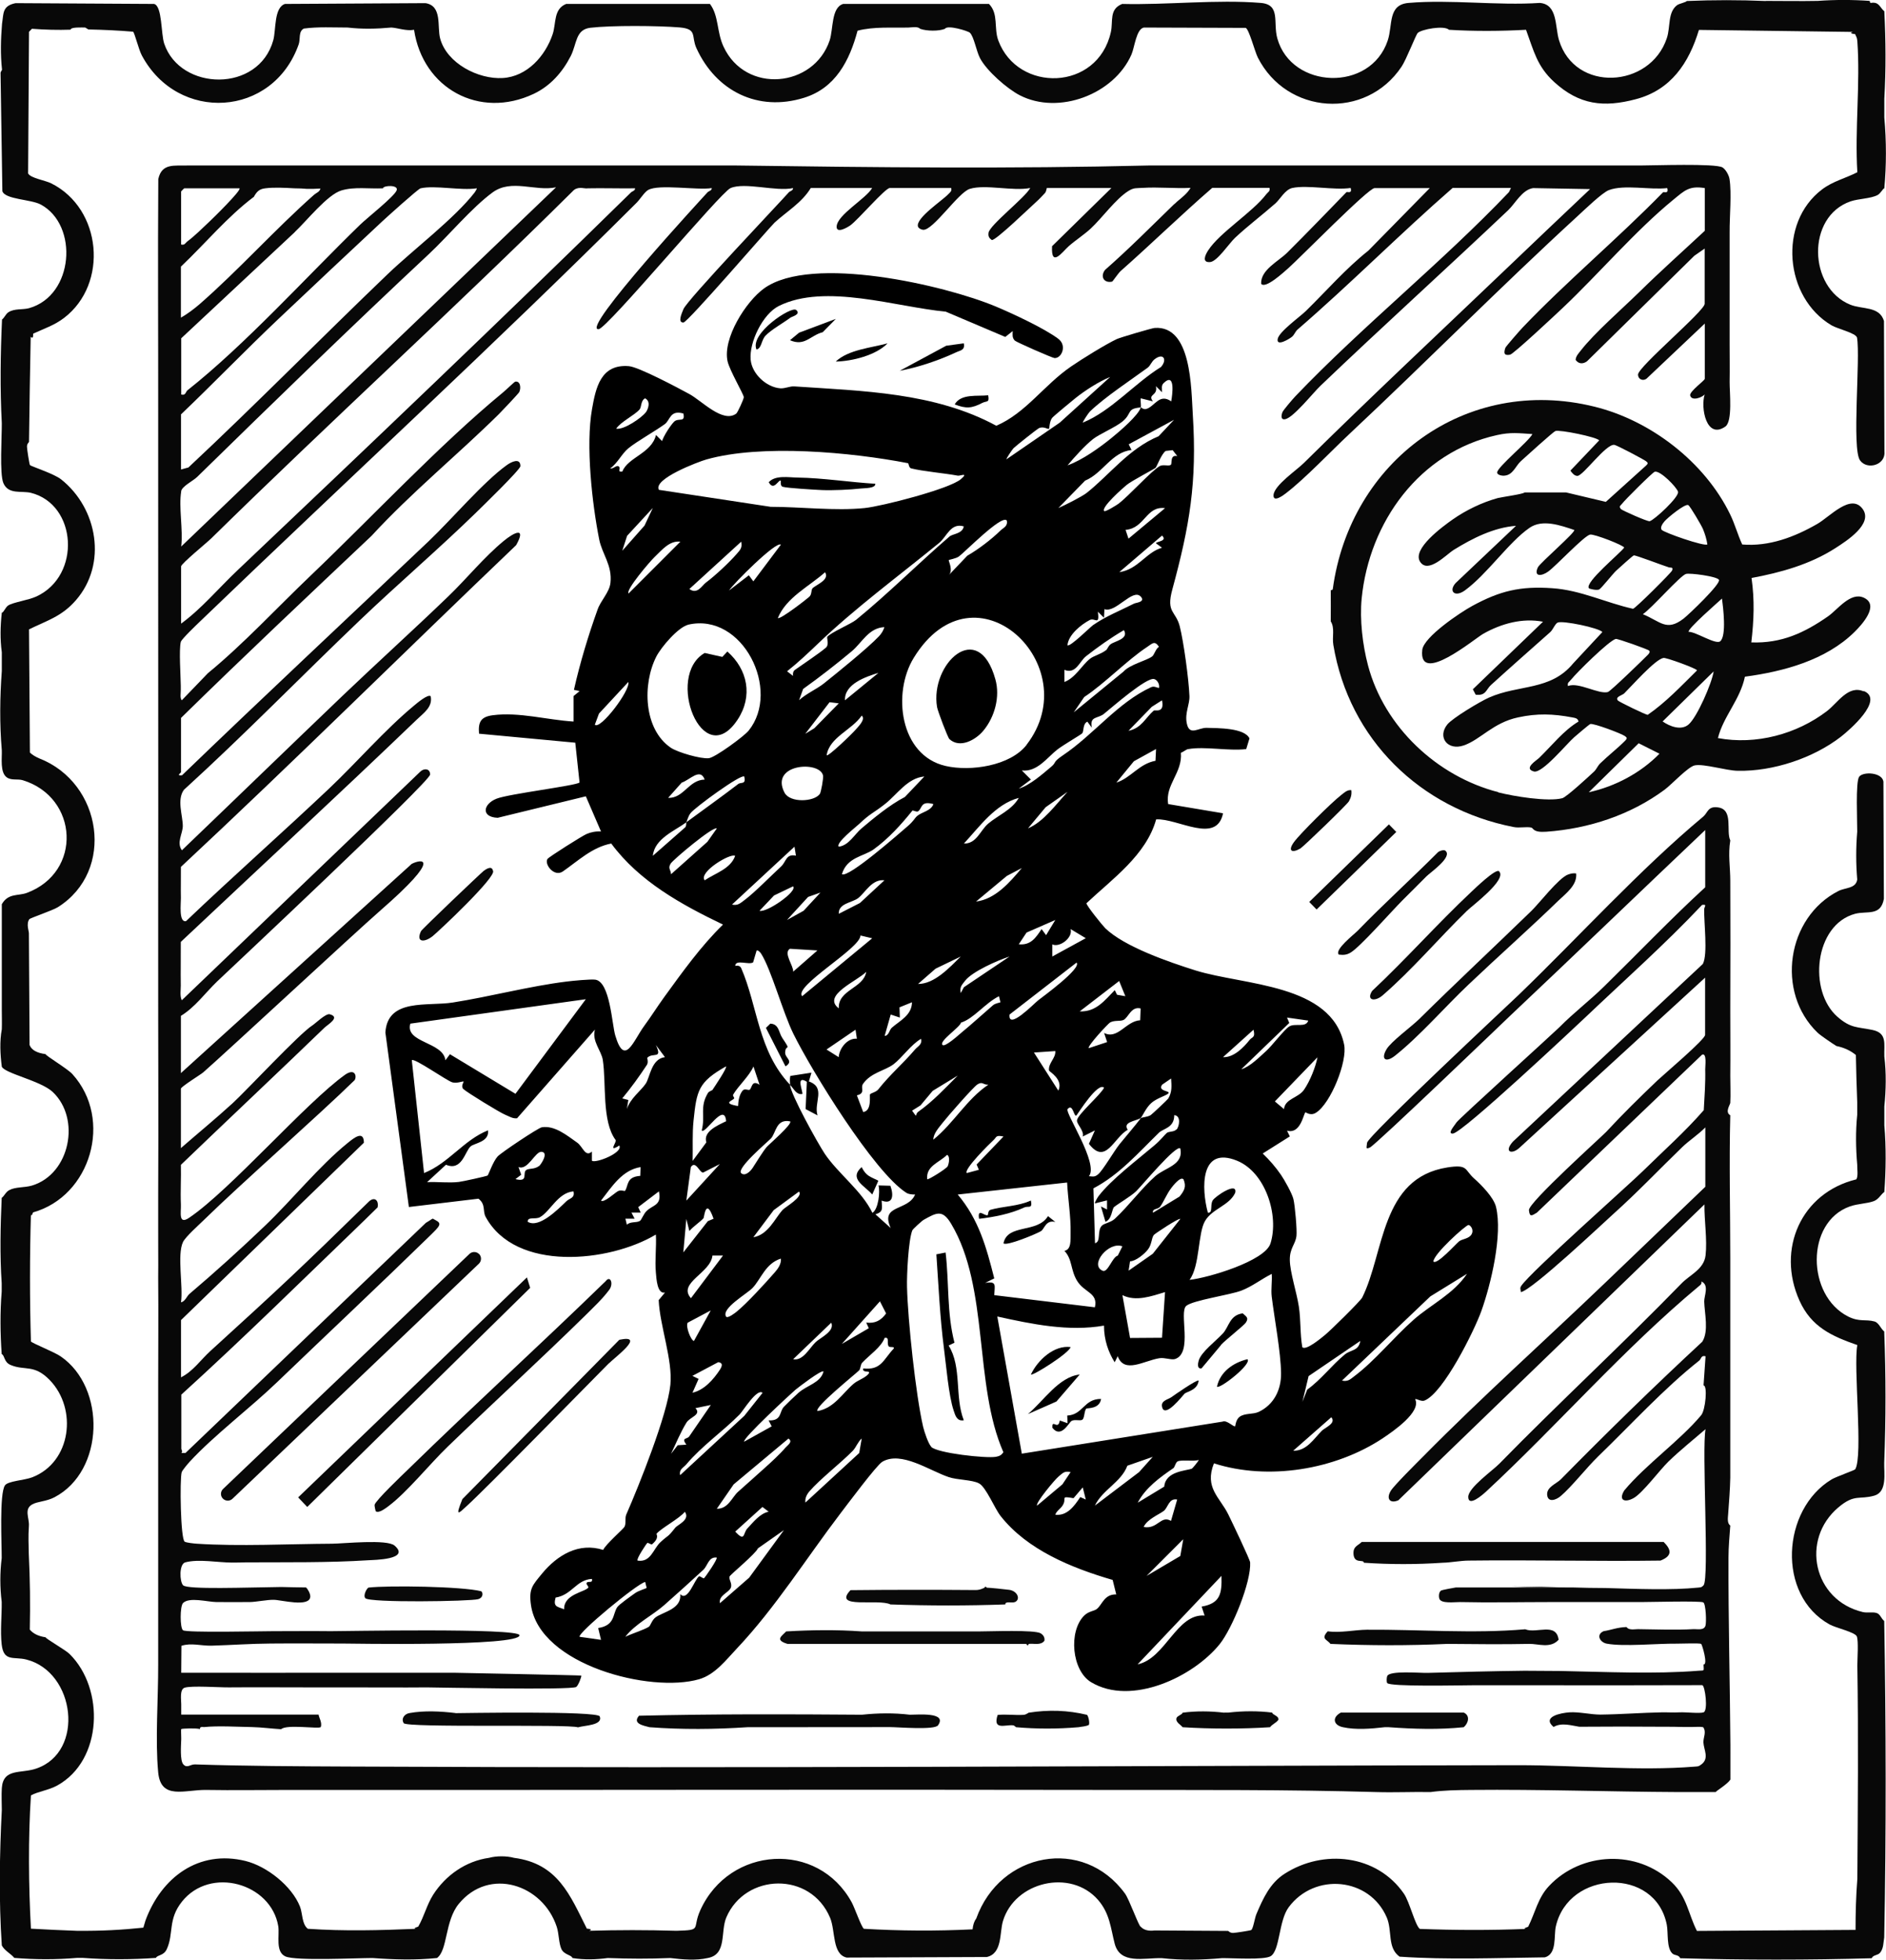 <?xml version="1.0" encoding="UTF-8"?>
<svg id="Layer_2" data-name="Layer 2" xmlns="http://www.w3.org/2000/svg" viewBox="0 0 167.76 174.33">
  <defs>
    <style>
      .cls-1 {
        fill: #0a0a0a;
      }

      .cls-2 {
        fill: #080808;
      }

      .cls-3 {
        fill: #090909;
      }
    </style>
  </defs>
  <g id="Layer_1-2" data-name="Layer 1">
    <g>
      <path class="cls-2" d="M42.62,111.54h0c.23.24.22.63-.02.86l-21.92,20.91c-.25.24-.65.22-.88-.04h0c-.21-.24-.19-.61.04-.83l21.92-20.91c.24-.23.63-.22.86.02Z"/>
      <polygon class="cls-2" points="46.87 113.62 47.16 114.55 27.33 134.04 26.52 133.19 46.87 113.62"/>
      <path class="cls-2" d="M33.42,134.43s-.12-.46-.1-.58c.09-.39,2.47-2.66,2.97-3.14,6.02-5.88,11.55-10.89,17.59-16.76.41-.54.72.23.31.78-.64.85-1.33,1.48-2.14,2.29-4.02,3.94-8.18,7.75-12.23,11.66-1.57,1.51-3.63,4.07-5.27,5.29-.23.17-.84.65-1.11.46Z"/>
      <path class="cls-3" d="M54.14,121.28c-1.86,1.87-10.76,10.98-12.66,12.71-.65.59-1.04,1.04-.35-.65l13.96-14.17c2.4-.5-.37,1.54-.94,2.11Z"/>
      <path class="cls-3" d="M42.82,141.55c.17.16.14.57-.28.69-.69.2-9.72.34-10.05-.09-.21-.27.15-.89.29-.94,1.74-.2,8.31-.11,10.04.33Z"/>
      <path class="cls-3" d="M40.51,152.38c.4,0,12.65-.22,12.84.29.29.8-1.33.79-1.94.97-.81-.3-15.24.06-15.5-.37s.1-.84.53-.9c1.28-.23,2.74-.16,4.07,0Z"/>
      <path class="cls-2" d="M157.06.08c1.51,0,3.1.03,4.63,0,1.54-.11,3.08-.11,4.63,0,0,.09,0,.15.09.18.76-.13.79.42,1.2.74.13,2.59.15,5.19,0,7.78v1.67c.19,2.14.19,4.24,0,6.3-.13.02-.32.45-.6.6-.61.32-1.69.32-2.4.56-3.95,1.36-3.75,7.68-.03,9.19,1.08.44,2.59.11,3,1.45l.04,11.63c.11,1.19-1.54,1.65-2.17.77-.75-1.04.05-9.12-.27-10.93-.14-.41-1.71-.76-2.26-1.08-4.19-2.47-4.78-9.11-.85-12.09.98-.74,2.07-.98,3.14-1.53-.23-3.81.27-7.89,0-11.66-.03-.36-.1-.38-.2-.63-.36-.02-.5-.13-.17-.19l-13.72-.18c-.89,2.95-2.49,5.34-5.6,6.16-2.86.76-5.04.52-7.28-1.53-1.53-1.4-1.81-2.77-2.5-4.64-2.2.12-4.56.14-6.85,0-.44-.42-2.45-.04-2.78.28-.17.16-1.01,2.36-1.44,3-3.18,4.76-10.22,4.27-12.79-.82-.27-.54-.78-2.53-1.08-2.63l-9.05-.03c-.68.12-.83,1.78-1.11,2.41-1.55,3.53-6.46,5.39-9.92,3.62-1.13-.58-2.95-2.17-3.55-3.31-.33-.64-.53-1.9-.9-2.26-.17-.16-2-.72-2.21-.35-.55.23-1.65.21-2.22,0-.2-.23-.72-.12-1.03-.11-1.52.04-3.04-.1-4.53.28-.71,2.67-1.97,5.11-4.77,5.97-4.1,1.27-7.82-.6-9.56-4.41-.49-1.07.11-1.71-1.49-1.85-1.97-.16-6.05-.19-7.95.03-1.33.16-1.19,1.42-1.74,2.51-.74,1.45-1.82,2.67-3.3,3.37-4.84,2.28-9.86-.49-10.64-5.7-.69.13-1.46-.17-2.02-.2-1.29.12-2.6.15-3.89,0-1.29,0-2.61-.08-3.89.09-.5.25-.3.94-.46,1.4-2.29,6.52-10.76,7-13.96.98-.28-.53-.62-1.95-.77-2.1-1.29-.11-2.61-.17-3.98-.2l-.28-.17c-.25,0-1.29-.06-1.3.19-1.12.04-2.27.01-3.44-.08l-.26.27-.08,12.6c.23.42,1.49.6,2.06.88,4.51,2.26,5.1,8.93,1.15,11.96-.87.67-1.8.96-2.76,1.41.01.36-.06.45-.22.27-.06,3.04-.11,6.15-.15,9.36,0,.02-.19.16-.18.43,0,.21.21,1.55.26,1.62.09.13,2.11.75,2.79,1.29,3.24,2.58,4.1,7.53,1.3,10.74-1.25,1.44-2.53,1.79-4.17,2.59l.08,10.96c.22.21.51.38.84.52,5.6,2.19,6.77,10.01,1.65,13.23-.48.3-2.46.96-2.54,1.07-.3.41-.03,1.08-.04,1.26l.06,9.93c.17.44.64.71,1.42.81.02.15,1.96,1.3,2.39,1.78,3.65,4.03,1.63,10.86-3.5,12.3-.12.3-.16.39-.19.13-.11,3.8-.11,7.59,0,11.35.14.17,2.11.95,2.65,1.33,4.04,2.77,3.91,10.19-.56,12.53-.73.38-1.48.36-1.97.63-.76.42-.25,1.22-.3,1.91-.07,1.04-.02,1.58-.01,2.5.11,2.24.14,4.49.09,6.73.3.36.77.59,1.4.68.02.13,1.76,1.12,2.13,1.48,3.15,3.1,2.95,9.47-1.08,11.7-.8.44-1.74.54-2.35.89-.25,3.83-.21,7.96,0,11.85,1.35.08,2.71.14,4.07.19.06,0,.12,0,.19,0,1.95.02,3.86-.08,5.74-.28l.19-.64c1.41-3.82,4.72-6.32,8.9-5.29,1.9.47,4.11,2.22,4.84,4.05.24.6.16,1.56.7,1.98,3.17.22,6.46.14,9.67,0-.28,0-.23-.07.15-.19.53-.91.75-1.92,1.33-2.84,1.11-1.73,2.9-2.99,4.97-3.28.66-.18,1.56-.18,2.22,0,3.91.51,4.98,3.32,6.48,6.3.35.01.5.12.19.19,2.54-.08,5.14-.08,7.78,0,2.36-.07,1.35-.14,2.13-1.85,2.6-5.7,10.46-6.18,13.46-.68.28.52.84,2.16,1.08,2.35,3.2.19,6.42.21,9.67.05.04-.41.15-.73.33-.97,2.1-5.88,9.5-7.33,13.23-2.21.38.52,1.24,2.95,1.4,2.95.27.29.68.4,1.23.33l6.55.04s.15.18.43.18c.18,0,1.55-.21,1.62-.26.17-.12.31-1.06.45-1.4.59-1.39,1.21-2.77,2.51-3.6,3.45-2.22,8.21-1.72,10.62,1.77.51.75.99,2.8,1.41,3.13,3.14.12,6.3.13,9.49,0-.28,0-.23-.06.15-.19.62-1.23.86-2.57,1.85-3.62,2.87-3.06,7.87-3.26,10.92-.34,1.37,1.31,1.46,2.79,2.24,4.33l14.11-.09c0-1.52.04-3.03.16-4.54.04-6.3.1-12.7,0-18.98,0-.62.11-2.12-.04-2.57-.13-.39-1.85-.76-2.43-1.08-4.73-2.62-4.25-10.23.18-12.9.42-.25,2.04-.81,2.1-.9.72-1.16-.18-9.17.19-11.05-2.3-.8-4.1-1.62-5.15-3.96-2.05-4.56.14-9.58,5.06-10.78.18-.28.07-.94.08-1.3-.13-1.48-.15-2.97,0-4.45,0-.37,0-.74,0-1.11-.06-1.4-.09-2.8-.12-4.2-.47-.39-1.05-.66-1.73-.8-.34-.21-1.37-.9-1.68-1.19-3.73-3.59-2.75-10.25,1.86-12.6.6-.31,1.55-.2,1.67-1.02-.12-1.42-.12-2.84,0-4.26.01-.88-.16-4.42.17-4.88.35-.48,2.04-.4,2.16.43l.04,10.43c-.28,1.57-1.49,1.05-2.56,1.33-3.62.97-4.2,6.87-1.56,9.17,1.18,1.03,1.76.88,3.1,1.16s1.02,1.25,1.06,2.36c.18,1.48.15,2.97,0,4.45,0,.55,0,1.11,0,1.67.17,1.94.14,4.02,0,5.93-.32.23-.49.65-.94.82-.59.22-1.42.22-2.13.47-3.94,1.4-3.85,7.92-.15,9.79,1.02.51,1.54.22,2.34.44.4.11.55.64.87.89.15,3.89.15,7.78,0,11.67-.03.91.29,2.59-.87,2.93-1.37.39-1.75-.18-3.21,1.05-3.38,2.86-2.23,8.26,2.18,9.31.4.09.86-.03,1.22.08.33.1.4.49.68.71.16,9.15.18,18.91,0,28.15-.08.45-.05.97-.36,1.35-.22.27-.64.19-.75.5-5.49.16-11.49.16-17.04,0-.12-.32-.49-.23-.69-.42-.54-.5-.36-1.84-.5-2.56-1.02-5.17-8.73-4.87-9.87.15-.19.83.12,2.44-.97,2.75-4.29.05-8.65.23-12.93-.06-1.11-.8-.63-2.3-1.14-3.49-1.53-3.56-6.41-4.02-8.72-.91-.9,1.21-.77,3.86-1.61,4.36-.59.35-3.41.16-4.32.17-1.78.16-3.59.2-5.37,0-1.61-.03-3.69.58-4.18-1.29-.36-1.39-.43-2.68-1.48-3.89-2.44-2.8-7.41-1.62-8.46,1.89-.31,1.05-.04,2.87-1.43,3.19l-12.47.05c-1.3-.29-.99-2.38-1.47-3.53-1.74-4.16-7.54-3.98-9.23-.05-.55,1.28.08,3.31-1.66,3.62-1.03.24-2.25.13-3.33,0-1.96.08-3.62.07-5.56,0-1.04.14-2.12.17-3.15,0-.03-.26-.73-.28-.97-.79s-.22-1.39-.42-1.99c-1.24-3.77-6-5.34-8.71-2.04-1.25,1.52-.98,4.13-1.94,4.82-1.91.2-3.83.14-5.74,0-1.41,0-6.82.27-7.74-.14s-.51-1.87-.64-2.69c-.64-3.83-6.05-5.36-8.57-2.18-1.26,1.58-.71,2.82-1.34,4.21-.28.62-.83.5-.97.79-2.08.15-4.36.16-6.48,0h-.56c-1.84.16-3.76.15-5.56,0-.28-.36-.87-.64-1.11-1.11-.27-4.01-.2-8.07,0-12.04,0-.56-.04-1.31,0-1.94.12-1.81,1.69-1.28,3.06-1.75,4.35-1.48,3.48-8.6-.88-9.7-1.11-.28-2.01.23-2.19-1.33-.14-1.2.02-2.64,0-3.8-.16-1.29-.16-2.6,0-3.89.01-1.23-.22-5.72.29-6.47.26-.39,1.74-.45,2.43-.72,3.46-1.34,4.05-6.07,1.55-8.65-1.4-1.44-2.21-.8-3.48-1.34-.61-.26-.5-.83-.79-.97-.13-1.84-.15-3.71,0-5.56,0-.25,0-.49,0-.74-.17-2.52-.11-5.07,0-7.59.28-.22.34-.52.69-.7.54-.29,1.35-.2,2.01-.4,3.38-1.02,4.36-5.96,1.83-8.33-1.08-1-4.23-1.63-4.52-2.24-.14-1.1-.2-2.25,0-3.33.02-.57,0-1.19,0-1.67v-9.45c.58-1.01,1.45-.72,2.23-1.01,4.94-1.84,4.6-8.49-.36-10.02-.47-.14-1,.04-1.42-.25-.63-.44-.42-1.74-.45-2.42-.2-2.32-.17-4.71,0-7.04,0-.56,0-1.12,0-1.67-.16-1.17-.13-2.35,0-3.52.17-.02.32-.48.56-.64.44-.29,1.8-.47,2.53-.81,3.99-1.86,3.6-8.17-.49-9.21-.85-.21-2.01.18-2.46-.87-.35-.82-.13-4.17-.14-5.32C0,34.6.04,31.5.18,28.42c.25-.2.31-.47.56-.64.54-.36,1.27-.21,1.85-.37,3.99-1.13,4.41-7.38,1.05-9.21-.87-.48-3.2-.45-3.43-1.2L.05,6.5c0-.13.13-.25.13-.3C.03,4.84.07,3.48.18,2.12c.15-.92,0-1.6,1.21-1.84l12.32.07c.73.2.6,2.66.9,3.54,1.43,4.21,8.4,4.39,9.7-.32.25-.91.05-2.9,1.04-3.22l12.5-.07c1.51.24,1.02,2.09,1.3,3.14.6,2.22,3.4,3.65,5.57,3.52s3.79-1.96,4.44-3.9c.32-.95.06-2.24,1.2-2.69h12.79c.8,1.06.59,2.47,1.21,3.8,1.96,4.23,8.03,3.65,9.44-.56.33-1,.13-2.92,1.2-3.24h12.97c.87.88.42,2.15.83,3.25,1.73,4.66,8.83,4.52,10.01-.74.22-.96-.18-2.04,1.01-2.51,3.97.1,8.42-.41,12.33-.09,1.79.15,1.07,1.73,1.47,3.16,1.26,4.51,8.28,4.8,9.82.18.46-1.39-.01-3.18,1.85-3.34,3.73-.32,7.9.25,11.68,0,1.59.13,1.34,2.07,1.7,3.3,1.41,4.69,8.09,4.3,9.59-.15.35-1.03.06-2.32.93-2.96.18-.13.83-.26.84-.36,2.37-.1,4.72-.1,7.04,0Z"/>
      <path class="cls-2" d="M165.76,61.49c-1.36-.58-2.3,1.03-3.24,1.75-2.7,2.07-6.34,3.04-9.71,2.41.48-1.93,1.98-3.42,2.4-5.46,3.45-.46,7.2-1.47,9.74-3.97.65-.64,2.28-2.4.83-3.06-1.18-.53-2.31,1.05-3.16,1.65-2.12,1.48-4.16,2.43-6.84,2.33.23-1.97.3-3.76.02-5.73,2.59-.48,5.21-1.21,7.45-2.65,1.01-.65,3.38-2.16,2.44-3.48-1.04-1.45-2.92.68-4.04,1.32-2.03,1.17-4.3,2.03-6.68,1.83-.4-.86-.65-1.81-1.07-2.67-2.26-4.66-7.07-8.36-12.08-9.59-11.43-2.82-21.73,4.85-23.27,16.23-.04.09-.09.1-.18.09,0,.92.01,1.85,0,2.78.38.59.11,1.39.23,2.09,1.4,8.42,7.75,14.58,16.02,16.2.54.11,1.14-.05,1.59.05.2.05.13.46,1.34.37,3.77-.27,7.48-1.49,10.52-3.74.62-.46,2.07-2.03,2.67-2.16.81-.17,2.81.47,3.85.48,3.12.06,6.69-1.12,9.16-3.03.73-.57,3.89-3.28,2.05-4.06ZM152.9,51.57c.2.35-2.69,3.1-3.14,3.45-1.53,1.18-2.05.26-3.63-.39.74-.47,3.33-3.44,3.84-3.58.34-.1,2.75.21,2.93.52ZM144.47,61.68c.67-.66,2.76-3.04,3.5-3.16.24-.04,2.98.95,2.98,1.11-1.41,1.39-2.75,2.82-4.38,3.95-.14.03-2.56-1.16-2.66-1.27-.27-.33.38-.46.56-.63ZM143.04,61.55c-.83.24-2.62-.91-3.57-.53-.08-.32.13-.37.27-.56.51-.64,3.36-3.46,3.98-3.63.15-.04,2.86.92,2.97,1.04.11.11,0,.26-.12.38-.41.42-3.3,3.22-3.53,3.29ZM150.18,44.93c.16.1,1.17,1.81,1.3,2.13.18.44.32.89.39,1.36-.24.22-3.9-1.06-4.07-1.3-.15-.22.1-.56.26-.75.24-.29,1.83-1.61,2.12-1.44ZM149.26,43.74c.12.46-2.1,2.51-2.52,2.62-.19.05-2.47-.97-2.56-1.08-.21-.27-.03-.29.1-.47.21-.3,2.72-2.8,2.91-2.85.5-.13,1.97,1.4,2.07,1.78ZM133.27,70.46c-5.44-1.4-10.15-5.81-11.59-11.29-.48-1.82-.74-4.05-.56-5.93.67-6.81,5.15-13.02,12.04-14.54,1.2-.27,1.93-.17,3.15-.09-.33.65-3.17,2.97-3.14,3.43.01.2.41.29.63.27.79-.05,1-.86,1.49-1.3.38-.35,2.87-2.6,3.06-2.67.38-.14,3.68.53,3.9.83l-2.56,2.69c.14.21.35.47.62.47.51,0,2.54-2.87,3.29-2.76.24.04,2.51,1.24,2.81,1.45.2.15.19.21.02.38l-3.59,3.24-3.54-.84h-3.7c0,.13-2.01.41-2.37.5-1.41.39-2.82,1.07-4.02,1.91-.85.6-3.64,2.62-2.89,3.76.72,1.1,2.34-.66,2.99-1.06,1.67-1.03,3.56-1.99,5.54-2.14l-5.37,5.09c-.66.73-.07,1.31.83.65,1.99-1.46,3.89-4.28,5.74-5.56,1.15-.8,2.76-.22,3.98.19.14.19-3.06,2.94-3.24,3.33-.39.85.34.79.92.37.71-.51,3.19-3.18,3.73-3.29.37-.07,3.03.97,3.03,1.16-.38.53-3.52,3.09-3.14,3.61.04.06.71.22.92.11.2-.11,1.2-1.38,1.5-1.66.22-.2,1.48-1.35,1.58-1.37.16-.03,2.61.91,3.13,1.07.13.04.41-.06.27.28-.1.22-3.23,3.34-3.47,3.4-2.4-.53-4.66-1.66-7.17-1.83-2.86-.2-4.66.23-7.14,1.58-1.05.57-4.32,2.76-4.44,3.91-.35,3.2,4.68-1.02,5.43-1.44,1.62-.91,3.48-1.42,5.31-1.07l-6.24,6.01.25.48c.91.12.92-.45,1.35-.85,1.75-1.59,3.52-3.15,5.29-4.72.25-.23.41-.72.65-.84.42-.21,3.7.47,3.98.84l-2.59,2.78c-2.02,2.46-4.82,1.86-7.5,3.05-.77.34-3.25,1.82-3.71,2.4-.89,1.12.03,2.35,1.48,1.85,1.48-.51,2.6-2.02,4.82-2.49,1.71-.37,3.12-.32,4.82,0,.24.05.5.06.56.37-1.32.78-2.39,2.16-3.52,3.25-.21.2-1.41.93-.45,1.19.74.2,2.93-2.48,3.59-3.05.21-.18,1.34-1.15,1.43-1.17.3-.08,2.76.84,3.09,1.08.2.15.18.21.02.39-.68.69-1.56,1.37-2.23,2.03-.23.22-.33.53-.56.74-.45.42-2.45,2.27-2.82,2.36-1.28.33-4.33-.17-5.69-.52ZM141.32,70.47l4.44-4.36,1.85.93c-1.67,1.71-3.95,2.92-6.29,3.43ZM150.2,64.44c-.66.57-1.68.17-2.31-.27l4.54-4.45c-.16,1.06-1.48,4.08-2.23,4.72ZM150.21,56.2c-.17-.22,2.66-2.68,2.96-2.96.1.74.43,3.36-.17,3.81-.41.3-2.18-.87-2.79-.85Z"/>
      <path class="cls-2" d="M147.98,137.15c.74.73.74,1.26-.28,1.66-5.68.08-11.36-.07-17.04,0-.73,0-1.64.18-2.31.19-2.33.16-4.72.16-7.04,0,0-.35-.9.17-.92-.85-.01-.6.37-.65.74-1h26.86Z"/>
      <path class="cls-2" d="M76.67,152.52c1.42-.15,2.84-.17,4.26,0,.66.01,3.36-.27,2.51.94-.3.44-3.56.16-4.26.16-4.23,0-8.48,0-12.7.01-2.86.19-5.82.22-8.71,0-.52-.14-1.55-.31-.93-1.02,6.59-.16,13.23-.14,19.82-.09Z"/>
      <path class="cls-2" d="M128.72,146.22c-3.45.16-6.92.15-10.37,0-.34-.42-.88-.43-.25-1.12,1.14.16,2.4-.13,3.49-.14,4.68-.03,9.43.36,14.08-.04,1,.41,2.76-.65,2.97.93-.73.81-1.82.35-2.61.37-2.42.05-4.88.02-7.32,0Z"/>
      <path class="cls-2" d="M140.2,77.69c.11,1.03-.89,1.76-1.57,2.41-2.62,2.54-5.36,4.96-8,7.47-2.05,1.94-4.37,4.61-6.54,6.33-.82.65-1.29.33-.76-.57.4-.68,2.21-2.01,2.89-2.67,3.29-3.25,6.67-6.41,10-9.64.71-.69,2.42-2.92,3.25-3.23.25-.09.47-.14.73-.1Z"/>
      <path class="cls-1" d="M76.66,145.11c.15,0,.31,0,.46,0h9.98c1.04,0,4.93-.16,5.47.17.26.16.38.4.33.66-.32.44-.94.22-1.39.28-.06.17-.13.16-.23,0h-21.23c-1.17-.35-.5-.7-.12-1.11,2.24-.13,4.49-.16,6.73,0Z"/>
      <path class="cls-3" d="M130.2,152.33c.59.26.42.94,0,1.3-2.21.23-4.46.16-6.67,0-.12,0-.25,0-.37,0-1.21.14-2.57.25-3.7,0-.85-.17-1.01-.87-.19-1.3h10.93Z"/>
      <path class="cls-1" d="M87.79,141.22c.23,0,1.62.14,1.97.19.75.1,1.03.84.54,1.08-.27.13-.89-.11-.88.22-3.36.12-6.77.12-10.21,0-1.11-.54-5.18.45-3.56-1.27,3.71-.04,7.42-.04,11.13-.01.44,0,.74-.2.78-.2.05-.13.13-.12.23,0Z"/>
      <path class="cls-2" d="M133.35,77.51c.71.74-2.38,3.03-2.87,3.51-2.5,2.44-4.86,5.23-7.49,7.51-.68.59-1.49.47-.94-.39,3.02-2.83,5.79-5.96,8.8-8.79.3-.28,2.22-2.15,2.5-1.85Z"/>
      <path class="cls-2" d="M128.54,75.65c.76.54-1.33,1.96-1.67,2.31-.71.72-1.41,1.41-2.13,2.13-.93.93-3.79,4.18-4.62,4.65-.36.21-.63.21-1.03.17-.43-.42,1.35-1.79,1.67-2.12,2.3-2.37,4.77-4.61,7.12-6.96.13-.15.54-.26.66-.18Z"/>
      <path class="cls-3" d="M108.9,152.33h.37c1.28-.15,2.64-.16,3.89,0,.03.22.63.29.55.65-.21.28-.53.37-.74.65-2.44.16-5.27.16-7.78,0-.15-.21-.65-.45-.54-.81.06-.21.51-.3.54-.48,1.17-.16,2.48-.15,3.7,0Z"/>
      <path class="cls-3" d="M96.68,152.52c.14.11.27.77.17.91-.29.14-.61.14-.91.2-1.87.16-3.72.16-5.56,0-.03,0-.13-.16-.29-.17-.71-.06-1.8.46-1.35-.92.76-.08,1.55.04,2.31-.01.24-.02.42-.19.45-.19,1.76-.28,3.49-.22,5.19.19Z"/>
      <rect class="cls-3" x="115.38" y="76.65" width="9.89" height=".94" transform="translate(-19.69 105.76) rotate(-44.22)"/>
      <path class="cls-3" d="M120.2,70.28c.05.38-.03.66-.21.99-.14.27-4.05,4.04-4.32,4.2-.77.45-1.14.21-.57-.57s3.39-3.56,4.17-4.16c.27-.21.55-.5.93-.46Z"/>
      <path class="cls-2" d="M134.37,141.11c1.77.04,3.55.12,5.09.11-1.7-.07-3.39-.11-5.09-.11Z"/>
      <path class="cls-2" d="M33.59,107.39c.12-.61-.26-.96-.74-.55-6.19,6.05-7.78,7.54-14.16,13.35-.85.78-1.54,1.8-2.59,2.32v-5.09l16.27-15.78c-.01-1.15-.91-.41-1.45.03-2.52,2.04-4.94,5.05-7.31,7.32-2.13,2.04-4.53,4.21-6.77,6.11-.21.18-.38.67-.74.74.21-1.39-.37-4.23.18-5.37.24-.48,1.39-1.5,1.85-1.95,3.2-3.14,10.21-9.31,13.42-12.45.21-.38,0-1.07-.85-.48-3.46,2.46-10.23,10.27-13.88,12.73-.98.66-.7-.52-.73-1.19-.05-1.17.03-2.35,0-3.52,2.87-2.77,9.89-9.4,12.75-12.18.33-.32,1.49-.96.47-1.22-.37-.05-1.26.83-1.53,1-1.12.7-5.88,5.81-7.08,6.91-1.5,1.37-3.08,2.67-4.61,4v-5.28c0-.18,1.76-1.26,1.98-1.45,2.44-2.15,13.28-12.23,15.76-14.4,5.64-4.92,3.62-4.58,2.79-4.15l-20.53,18.61v-5.09c1.28-.79,2.16-2.04,3.23-3.07.86-.82,18.94-17.77,18.94-18.4,0-.54-.54-.58-.87-.26l-21.22,20.34c-.18-.36-.09-.89-.09-1.3-.02-1.29.01-2.6,0-3.89,7.01-6.6,14.08-13.14,21.03-19.81.61-.58,1.39-1.11,1.2-2.04-.23-.23-1.24.63-1.48.83-2.63,2.18-5.09,5.05-7.59,7.41-4.19,3.96-8.52,7.78-12.69,11.76-.67.15-.45-1.59-.46-2.04-.02-.92.01-1.85,0-2.78,10.07-9.39,19.85-19.1,29.82-28.62.95-1.7-.21-1.12-1.11-.37-1.75,1.44-3.28,3.34-4.91,4.91-3.07,2.96-6.26,5.84-9.36,8.8-4.8,4.59-9.56,9.21-14.35,13.8-.5-.68.07-1.47.08-2.15,0-.95-.55-2.34.1-3.23,5.36-4.88,10.42-10.08,15.66-15.09,3.36-3.21,6.94-6.27,10.29-9.53.53-.52,3.98-3.86,3.98-4.17,0-.79-.84-.36-1.21-.09-2.07,1.48-4.96,4.88-6.94,6.76-7.31,6.94-14.69,13.83-21.95,20.83-.57.05-.09-.2-.09-.28v-4.82c5.57-5.47,11.28-10.84,16.95-16.2,3.54-3.85,7.63-7.18,11.32-10.82.24-.24,1.77-1.85,1.82-1.97.18-.39.08-1.02-.37-.92-.07.02-.84.76-1.06.94-5.67,4.67-11.67,11.1-17.1,16.28-3.05,2.91-6,6.11-9.17,8.71l-2.32,2.41c-.18-.2-.08-.65-.09-.93,0-.12,0-.25,0-.37-.01-.93-.17-3.15,0-3.89.06-.25,1.44-1.56,1.75-1.86,12.91-12.42,26.15-24.59,38.81-37.22.28-.28.69-.94,1.01-1.12.95-.55,4.38.04,5.66-.17.02.22-.28.27-.37.37-.18.2-11.41,12.34-9.69,12.18.77-.07,10.83-12.16,11.73-12.55,1.28-.55,4.04.33,5.56,0,.02.22-.28.27-.37.37-.73.84-9.08,9.61-9.38,10.4-.16.4-.53,1.2,0,1.19.37,0,7.68-8.49,8.11-8.89,1.09-1,2.43-1.77,3.22-3.08h5.46c-.55.96-3.1,2.37-3.16,3.42-.04.68.97.08,1.21-.09.68-.48,3.11-3.33,3.52-3.33h5.46c.07.3-.1.38-.27.56-.5.54-2.89,2.11-2.69,2.86.04.16.29.29.46.3.88.08,3.13-3.32,4.15-3.64,1.39-.43,3.85.23,5.38-.08-.46.87-3.63,3.31-3.71,3.99-.04.31.04.46.29.64.34.07,3.43-2.93,3.98-3.42.26-.23.5-.5.74-.75.15-.16.15-.46.18-.46h5.74l-5.28,5.18c-.1,1.96.92.5,1.48,0,.59-.52,1.39-1.04,1.96-1.57,1.02-.95,2.2-2.61,3.33-3.33.52-.33.73-.25,1.29-.29,1.4-.09,2.86.07,4.26,0-.29.5-.77.86-1.21,1.23-.08.08-.17.17-.28.25-2.02,1.96-4,3.96-6.12,5.82-.45.59-.09,1.2.63,1.04.06-.01.53-.73.76-.94,2.75-2.43,5.38-5,8.15-7.4h5.09c.08.32-.14.37-.28.56-1.24,1.63-4.15,3.41-5.18,5.01-.29.45-.55,1.09.18,1.03.63-.05,1.68-1.65,2.21-2.15,1.14-1.07,2.42-2.03,3.6-3.07.4-.35.86-1.23,1.5-1.37,1.36-.29,3.7.22,5.19,0,.16.55-.31.31-.37.37-1.75,1.8-3.5,3.62-5.27,5.38-.77.77-2.38,1.53-2.32,2.77.37.5,2.03-1.05,2.41-1.38,1-.88,7.12-7.13,7.68-7.13h4.91l-5.46,5.56c-2.03,1.61-3.72,3.57-5.56,5.37-.54.53-2.39,1.84-2.51,2.49-.13.71,1.04,0,1.28-.2.2-.17.29-.46.48-.63,4.71-4.07,9.13-8.53,13.8-12.6h5.19s-.18.37-.18.37c-5.98,6.28-13.04,11.92-18.99,18.15-.22.23-1.09,1.24-1.16,1.43-.1.27-.17.69.24.62.74-.14,2.47-2.33,3.14-2.97,5.51-5.27,11.17-10.38,16.7-15.62.64-.61,1.24-1.82,2.22-1.97l5.07.09c-2.51,2.37-5.01,4.75-7.5,7.13-6,5.73-12.07,11.41-17.96,17.23-.64.64-2.65,1.99-2.7,2.86-.04.71.92-.02,1.12-.18,1.7-1.3,3.99-3.73,5.65-5.28,6.77-6.34,13.41-13.06,20.28-19.36.6-.55,2.19-2.09,2.78-2.31,1.37-.52,3.66,0,5.19-.18.16.55-.31.31-.37.37-4,4.1-8.62,7.97-12.5,12.04-.21.22-1.5,1.69-1.53,1.8-.17.51-.09.7.42.61.31-.06,4.09-3.6,4.66-4.14,3.23-3.05,6.49-6.89,9.88-9.66.97-.79,1.39-1.25,2.78-1.02v3.8c-1.94,1.81-3.95,3.6-5.84,5.46-1.49,1.46-3.99,3.64-5.19,5.19-.2.26-.43.48-.46.83.27.39.69.38,1.03.11l9.53-9.37.92-.64v4.91c0,.64-5.93,5.61-5.93,6.3,0,.41.43.6.75.37l5.19-4.91v4.91c0,.16-1.37,1.12-1.3,1.48.12.54,1.07.19,1.29-.09-.38,1.21.16,4.04,1.84,2.86.66-.46.37-3.09.38-3.97.02-1.11,0-2.23,0-3.33,0-.12,0-.25,0-.37v-9.63c-.01-1.38.19-3.45-.01-4.71-.05-.34-.34-.87-.63-1.04-.63-.37-6.1-.17-7.33-.17-1.85-.01-3.71,0-5.56,0-.49,0-.99,0-1.48,0h-36.49c-.06,0-.12,0-.19,0-12.15.3-24.4.17-36.65,0H16.66c-1.14.04-2.27-.23-2.58,1.21-.05,6.94,0,13.88-.01,20.83,0,2.34,0,4.69,0,7.04-.01,12.5.02,25.08,0,37.6,0,1.29,0,2.6,0,3.89-.01,7.07.04,14.07,0,21.12,0,.92,0,1.85,0,2.78-.01,1.49.02,2.96,0,4.45.03,3.21,0,6.42,0,9.63v1.11c0,1.23,0,2.47,0,3.7,0,.06,0,.12,0,.19,0,1.16,0,2.35,0,3.52v1.85c0,.99,0,1.98,0,2.96,0,2.34,0,4.7,0,7.04,0,1.48,0,2.96,0,4.45.01,2.95-.27,6.71,0,9.55.23,2.5,2.37,1.54,4.27,1.57,2.44.04,4.79,0,7.22,0,24.22.02,48.63-.05,72.89,0,8,.01,16.02-.04,23.98.19,1.6.05,3.22-.03,4.82,0,1.16-.16,2.41-.18,3.6-.19,6.16-.06,12.29.16,18.44.19,1.11,0,2.23,0,3.33,0,0-.09,1.01-.67,1.3-1.11-.01-1.02.01-2.04,0-3.06-.04-5.51-.19-11.18-.17-16.69,0-.94.09-1.91.16-2.85-.3-.19-.21-.71-.19-1.01.08-1.09.17-2.24.19-3.25v-18.89c0-.15,0-.4,0-.56,0-4.26-.11-8.53,0-12.78-.51-.28,0-.95,0-1.11.04-.69,0-1.66,0-2.41.02-1.83,0-3.69,0-5.56,0-.13,0-.41,0-.56.01-3.74.02-7.46,0-11.21,0-1.23-.21-2.33,0-3.6-.4-.82.3-2.72-1.06-2.93-.94-.15-.93.46-1.34.81-5.64,4.7-11.06,10.69-16.4,15.84-.66.64-13.46,12.58-13.51,13.18-.05.51-.13.57.25.42.47-.18,11.98-11.25,12.51-11.75,5.8-5.47,11.53-11,17.32-16.49v5.09c-3.09,2.84-5.99,5.88-8.98,8.81-1.26,1.24-2.73,2.36-3.97,3.62-.35.36-9,8.2-9.17,8.48-.17.28-.86,1.03-.33,1,.86-.05,10.98-9.58,11.79-10.34,3.48-3.31,7.08-6.5,10.38-10,.49-.07.19.16.19.38-.04,1.15.34,3.98-.12,4.87l-16.89,15.8c-.84.93-.11,1.19.58.55l16.51-15.13v5.09c0,.41-3.69,3.53-4.26,4.07-1.55,1.48-3.08,2.98-4.53,4.55-.37.4-6.94,6.3-6.88,6.97.06.68.29.47.71.22l14.69-14.05c.45-.19.27,1.06.28,1.29.03,1.22-.06,2.44-.13,3.65-1.68,1.93-3.6,3.63-5.42,5.42-1.2,1.18-9.98,8.96-10.81,10.2-.15.22-.06.27-.04.56.98-.14,7.51-6.31,8.25-6.97,2.14-1.92,4.04-3.93,6.11-5.93.59-.57,1.45-1.13,2.05-1.75v5.28l-8.98,8.61c-5.31,5.09-10.94,10.13-16.11,15.37-.55.55-2.6,2.59-2.88,3.05-.45.72-.08,1.18.66.86l27.23-26.32c-.02,1.43.26,3.14.1,4.54-.15,1.24-1.4,1.72-2.14,2.49-5.29,5.44-10.88,10.59-16.2,16.03-.58.6-2.79,2.15-2.77,2.97.02.89,1.24-.17,1.57-.47,6.39-5.93,12.23-12.69,18.94-18.28.15-.12.28-.2.23-.43.72.33.24,1.27.25,1.79.03,1.06.42,2.63-.17,3.57-4.29,3.98-8.48,8.07-12.58,12.24-.4.4-1.28.69-1.22,1.38.06.73.81.46,1.22.1,1.02-.88,2.26-2.49,3.33-3.53,2.9-2.8,5.83-6.02,8.99-8.52.15-.12.15-.49.55-.37l-.18,2.59c.37,0,.18,2.18-.21,2.65-1.87,2.24-4.91,4.38-6.84,6.69-.56.91.08,1.11.85.67.79-.45,2.31-2.49,3.07-3.23,1.04-1.01,2.21-1.94,3.31-2.89-.35,1.68.35,13.35-.18,13.89-.18.18-.19.17-.44.2-2.44.25-5.49.12-8.3.04-.97,0-1.95-.02-2.92-.05-.12,0-.25,0-.37,0h-10c-.16.02-1.25.23-1.31.27-.21.14-.23.51-.16.73.15.47,1.4.29,1.84.3,2.65.06,5.32,0,7.96,0,1.66,0,3.34,0,5,0,1.05,0,2.1,0,3.15,0,.77,0,5.3-.12,5.53.03.23.14.29,1.77.19,2.08-.15.44-.73.28-1.09.3-1.57.09-3.33.02-4.91,0-.31,0-.82.12-1.02-.19-.89.04-1.28.25-2.04.37-.71.32-.31,1,.28,1.11,1.51.28,4.48-.02,6.2,0,.44,0,2.07-.06,2.2.02.08.05.63,1.88.21,1.83.02.65.11.51-.45.56-3.88.31-8.2.1-12.31.02-1.06,0-2.11-.01-3.17-.02-2.72.03-5.78.11-8.61.19-.7.02-3.41-.23-3.6.29-.05.13-.07.51,0,.61.23.35,6.55.2,7.58.2,2.1,0,4.2,0,6.3,0,4.71.01,9.43,0,14.15-.01.25.07.53,2.28.11,2.42-.34.12-1.6-.03-2.13,0-.64.03-1.05-.01-1.58,0-1.76.03-3.64.18-5.47.2-.85,0-1.91-.26-2.76-.2-.72.05-2.48.38-1.4,1.3.73-.42,1.55-.13,2.29-.02,2.46-.02,4.97-.02,7.53,0,.55,0,1.11,0,1.66.02.31,0,.62,0,.93,0,.3,0,.6-.04.9.02.31.45,0,.9.02,1.36.03.65.54,1.41-.18,1.95-.28.21-.3.17-.63.2-4.89.4-10.63-.13-15.61-.13-34.67.05-69.36.29-103.97.12-4.59-.02-9.23-.04-13.79-.19-.42-.01-.69.37-1.03,0-.31-.34-.21-1.66-.19-2.22,0-.05,0-.1,0-.14,0-.28-.03-.75,0-.78.06-.06,1.4-.1,1.67,0-.01-.09,0-.15.1-.18.09-.02.19,0,.27,0,1.18-.13,3.06-.02,4.26,0,.87.02,1.72.14,2.59.19.47-.46,3.35,0,3.52-.19.15-.38-.17-.86-.19-1.11-1.23,0-2.47,0-3.7,0-1.78,0-3.58.01-5.37,0-1.05,0-2.1,0-3.15,0,0-.31,0-.62,0-.93,0-.41-.15-1.31.3-1.46.6-.2,3.09-.02,3.96-.03,2.34-.02,4.7,0,7.04,0,1.26,0,2.45,0,3.7,0,2.29,0,4.57.02,6.85,0,.67,0,12.88.26,13.29-.04.18-.13.5-.95.44-1.01-.03-.03-11.19-.25-11.23-.25h-11.67c-.64,0-1.3,0-1.94,0-2.01,0-4.05.01-6.01,0h-4.73s.02-2.4.02-2.4c.88-.28,1.73.01,2.67-.01,1.76-.05,3.5-.18,5.27-.19,2.13-.02,4.27,0,6.4,0,.59,0,15.8.28,15.73-.74-.05-.67-16.1-.35-16.76-.36-1.72-.02-3.46,0-5.19,0-1.04,0-7.65.15-7.98-.08-.28-.2-.28-2.13,0-2.42.55-.56,2.17-.1,2.97-.09.99.01,1.98,0,2.96,0,.52,0,1.55-.21,2.13-.2.65,0,3.19.7,3.26-.27.02-.25-.2-.67-.38-.83-.73-.01-1.47-.02-2.2-.04-3.15.04-8.34.24-8.73-.15-.32-.32-.37-1.89.19-2.04,1.19-.32,2.93.02,4.17.02.41,0,.87-.01,1.2-.02,3.64-.02,7.37.04,10.93-.19.46-.03,3.76-.05,2.32-1.3-.67-.59-4.51-.18-5.55-.17-3.84.02-8.28.25-12.05,0-.26-.02-.89-.08-1.07-.18-.37-.2-.45-5.53-.27-6.17.05-.18.55-.76.72-.95,2.17-2.35,5.38-4.77,7.76-7.06,4.53-4.35,9.13-8.67,13.62-13.05.85-.83,1.08-1.06.5-1.36-.41-.2-.09-.23-.88.23l-21.38,20.47h-.37c.15-.14,0-.29,0-.37v-4.82c5.56-5.05,10.92-10.34,16.32-15.54M52.23,16.75c1.42-.03,2.84.02,4.26,0,.01.22-.26.26-.37.37-11.54,11.32-23.28,22.5-35.01,33.62-1.66,1.57-3.16,3.38-5,4.73v-5.09c0-.24,2.34-2.15,2.69-2.5,10.57-10.38,21.58-20.4,32.12-30.85.43-.49.95-.26,1.31-.27ZM16.11,17.03s.26-.28.28-.28h4.91c.21.16-2.43,2.74-2.68,2.97-.58.55-1.33,1.29-1.95,1.75-.19.14-.23.36-.56.28v-4.72ZM16.11,23.7c2.16-2.05,4.11-4.42,6.48-6.2.02-.04.04-.09.07-.13.23-.37.45-.56.93-.62.79-.1,1.7-.05,2.6,0,.41,0,.8.02,1.12.05.41,0,.81,0,1.19-.03-.05.29-.38.39-.56.55-3.48,3.08-6.71,6.7-10.18,9.73-.49.42-1.1.89-1.67,1.2v-4.54ZM26.21,20.65c1.06-.99,2.91-3.34,4.16-3.71,1.18-.35,2.45-.13,3.7-.19,0-.26,1.42-.34,1.21.19-.23.56-2.67,2.48-3.25,3.05-4.77,4.63-10.2,10.65-15.36,14.73-.15.12-.15.49-.55.37v-5s10.1-9.44,10.1-9.44ZM16.11,36.85c2.93-2.8,5.76-5.74,8.7-8.52,3.04-2.88,6.11-5.76,9.17-8.62.41-.38,3.21-2.91,3.43-2.96,1.27-.29,3.6.22,5,0,.03.02-.13.3-.19.37-1.79,2.31-5.46,5.09-7.69,7.22-5.94,5.69-11.74,11.6-17.77,17.24l-.66.18v-4.91ZM16.11,43.7c.08-.45,1.07-.93,1.42-1.27,6.82-6.67,13.67-13.34,20.63-19.84,1.73-1.62,3.81-4.12,5.65-5.47,1.69-1.24,3.79-.07,5.65-.46l-33.34,31.95c.18-1.48-.24-3.51,0-4.91Z"/>
      <path d="M108.61,119.64l-1.73,2.07c-.41.08-.33-.42-.26-.67.2-.77,1.56-1.78,2.17-2.45.53-.58.59-1.62,1.75-1.77.27.26.58.37.28.82-.17.26-1.84,1.57-2.22,1.99Z"/>
      <path d="M96.04,122.26l-2.07,2.4-2.54,1.12c1.4-1.16,2.73-3.31,4.61-3.52Z"/>
      <path d="M97.94,124.43c-.13.92-1.25.8-1.31.86-.2.19-.15.86-.36.99-.2.13-.67-.06-.96.11-.22.12-.92,1.6-1.7.61-.05-.86.5.28.66-.65l.69.24-.03-.68c1.42-.07,1.47-1.49,3.01-1.48Z"/>
      <path d="M95.23,119.82c-.12.53-3.37,2.58-3.53,2.44.58-1.26,2.06-2.64,3.53-2.44Z"/>
      <path d="M110.96,120.9c.43.41-2.46,2.68-2.71,2.44.28-1.31,1.44-2.14,2.71-2.44Z"/>
      <path d="M106.62,122.8c-.1.86-1.05.97-1.26,1.17-.13.12-1.8,2.31-2,1.13-.09-.52.52-.61.81-.81.31-.22,2.31-1.61,2.44-1.49Z"/>
      <path d="M84.11,111.4c.32,2.69.1,5.36.79,8.03l-.52.25c1.2,1.93.52,4.54,1.35,6.65-.61.1-.75-.4-.9-.86-.45-1.33-.67-4.06-.87-5.57-.35-2.7-.48-5.6-.67-8.33l.82-.16Z"/>
      <path d="M93.87,108.69c-.86-.21-.96.63-1.28.82-.42.25-3.06,1.35-3.33,1.08.36-1.77,3.01-.86,3.96-2.42l.65.52Z"/>
      <path d="M91.7,106.79c.15.78-.21.44-.59.61-1.22.57-2.67.85-4.02,1.01-.17-1.04.51-.19.77-.33.04-.02.01-.4.24-.47,1.1-.32,2.49-.31,3.6-.83Z"/>
      <g>
        <path d="M105.67,66.63c-.15.03-.43.26-.63.33.15,1.79-1.42,2.84-1.13,4.56l4.88.82c-.57,2.79-4.01.44-5.95.54-.88,3.17-3.89,5.29-6.2,7.46-.02.19,1.41,1.96,1.67,2.22,1.71,1.66,5.69,3.02,8.04,3.76,4.3,1.34,12.09,1.16,13.21,6.59.31,1.49-1.19,5.24-2.5,6.06-.51.33-.92-.07-.95-.03-.18.22-.45,1.96-1.63,1.63l.25.51-2.41,1.52c.6.58,1.16,1.22,1.63,1.91.29.42.98,1.64,1.1,2.15.14.56.33,2.76.27,3.27-.09.77-.61,1.07-.59,2.16s.61,2.87.8,4.11.1,2.43.31,3.63c.33.33,1.7-.83,2.02-1.09.48-.39,3.14-3,3.31-3.33,1.99-3.99,1.62-10.63,7.57-11.57,1.87-.29,1.5.19,2.38.98.64.57,1.74,1.67,1.95,2.53.6,2.49-.45,6.88-1.31,9.28-.63,1.74-3.37,7.29-5.06,7.95-.29.11-.73-.21-.82-.12.56,1.12-1.94,2.84-2.9,3.48-4.22,2.79-10.17,3.77-15,2.22-.87,2.18.53,3.02,1.28,4.55.28.57,1.93,4.02,1.94,4.26.1,1.75-1.59,5.87-2.7,7.26-2.35,2.93-7.87,5.54-11.44,3.4-1.73-1.03-2.03-4.52-.63-5.92.42-.42.89-.39,1.15-.61.47-.39.65-1.31,1.71-1.28l-.32-1.29c-3.63-1.06-7.59-2.66-9.97-5.69-.53-.67-1.29-2.57-1.92-2.9s-1.91-.29-2.7-.56c-1.7-.57-4.22-2.35-5.9-1.36-.5.29-3.12,3.81-3.69,4.55-3.05,4-5.81,8.42-9.23,12.04-.98,1.04-1.96,2.34-3.37,2.75-4.32,1.26-14.19-1.26-14.96-6.59-.21-1.46.14-1.77.98-2.8,1.37-1.66,3.28-2.8,5.44-2.11.25-.53,1.79-1.85,1.9-2.06.16-.31.02-.76.15-1.07,1.16-2.65,3.66-8.89,3.93-11.56.22-2.19-.94-5.25-1.04-7.53l.56-.67c-.69.15-.76-1.21-.81-1.77-.1-1.11.06-2.27,0-3.39-4.15,2.48-12.47,3.34-15.14-1.57-.29-.53.03-1.1-.64-1.62l-6.19.74-2.09-15.52c.19-3.08,3.76-2.31,6-2.67,3.3-.52,6.85-1.46,10.09-1.86.53-.07,2.18-.23,2.59-.17,1.31.2,1.47,3.98,1.77,4.97.84,2.83,1.61.45,2.58-.87.62-.84,1.14-1.68,1.77-2.55,1.62-2.23,3.26-4.53,5.23-6.45-3.7-1.78-7.45-3.84-9.94-7.21-1.69.32-2.96,1.55-4.3,2.48-.78.54-1.68-.65-1.37-1.11.11-.17,3.08-2.05,3.48-2.22s.83-.25,1.28-.22l-1.35-3.13-7.84,1.91c-1.5-.06-1.31-1.22-.1-1.7,1.09-.43,7.11-1.16,7.38-1.44l-.38-3.54-8.56-.8c-.09-1.04.16-1.5,1.21-1.64,2.34-.31,4.87.42,7.2.56v-2.27s.54-.44.54-.44l-.51-.11c.54-2.4,1.27-4.81,2.1-7.13.29-.83,1.06-1.54,1.15-2.39.17-1.57-.74-2.55-1-3.85-.64-3.21-1.21-8.4-.64-11.6.33-1.87.76-4.03,3.28-3.82.87.07,4.37,1.93,5.36,2.47,1.12.6,2.99,2.63,4.19,1.75.12-.09.69-1.33.67-1.47-.04-.3-1.25-2.36-1.44-3.17-.46-2.04,1.63-5.34,3.25-6.5,4.22-3.03,16.09-.28,20.62,1.62,1.5.63,4.3,1.93,5.55,2.87.79.6.29,1.74-.34,1.71-.19-.01-3.41-1.42-3.54-1.56-.24-.26-.19-.52-.18-.84l-.66.52-5.3-2.25c-4.36-.4-10.73-2.56-14.85-.5-1.42.71-2.64,3.22-2.5,4.77.11,1.26,1.39,2.45,2.63,2.55.45.03.85-.2,1.26-.17,6.06.41,12.48.53,17.96,3.5,2.63-1.13,4.23-3.61,6.65-5.27.97-.67,3.11-1.99,4.07-2.44.3-.14,3.11-.97,3.37-.99,3.29-.23,3.24,5.37,3.39,7.73.38,6.03-.28,9.86-1.83,15.56-.56,2.06.32,1.87.67,3.26s.8,4.69.86,6.19c.03.75-.42,1.5-.24,2.41.23,1.19,1.03.4,1.77.42,1.03.03,3.36,0,3.81.94l-.29.95c-1.57.19-3.67-.26-5.15,0ZM103.28,32.63c.55-.62.23-1.28-.56-.69-.3.22-.38.58-.64.77-1.53,1.12-3.76,2.58-5.13,3.89-.13.13-.68.95-.63.99,2.54-1.04,4.58-3.48,6.97-4.96ZM98.75,33.53c-1.03.42-2.25,1.21-3.11,1.9-.31.25-1.96,1.61-2.06,1.75-.24.33-.22.9-.27.96-.08.08-.52-.28-.94-.03-.23.14-1.98,1.53-2.21,1.75-.13.13-.68.95-.63.99l4.74-3.26,4.48-4.06ZM101.47,36.24c.07,0,.23.23.54.12.72-.25,1.13-1.39,2.17-.66.1-.56.39-2.62-.66-1.64-.26.24-.14.53-.16.83l-.54-.54c.2.89-.77.68-.27,1.35l-1.08-.27c-.04.26.05.58,0,.81-1.29.11-.74.51-1.61,1.24-.64.53-2.05,1.12-2.63,1.57-.71.56-1.67,1.62-2.27,2.34,1.3-.46,2.85-1.57,3.93-2.45.66-.53,2.44-2.06,2.58-2.71ZM57.43,36.7c.23-.3.48-1.01-.05-1.27-.4.21-.3.76-.49.99-.45.52-1.67,1.09-2.08,1.71.68.13,2.26-.97,2.62-1.44ZM60.78,36.78c-1.18-.34-1.16.58-1.64.94-.91.66-2.48,1.53-3.24,2.15-.6.49-.96,1.33-1.62,1.79.32.08.61-.42.82-.1.08.13-.19.47.26.38.48-1.26,2.6-1.61,2.99-3.25l.54.54c.15-.47.75-1.4,1.07-1.72.39-.38,1.01.12.83-.72ZM104.45,37.33l-4.05,2.19.25.51c-1.76.17-2.55,2.07-4.13,2.72l-2.38,2.44c.58-.25,2.1-1.02,2.51-1.34,2.06-1.63,3.75-3.94,6.41-5.05l1.38-1.47ZM80.77,41.2c-5.06-.98-13.04-1.72-17.94-.33-.68.19-4.77,1.73-4.22,2.7l9.94,1.51c2.65,0,5.74.38,8.36.11,1.5-.15,7.53-1.69,8.56-2.57.73-.63-.07-.28-.26-.31-1.25-.23-3.09-.38-4.17-.65-.2-.05-.21-.45-.27-.46ZM104.72,40.57l-.41-.53-.62.07c-.39.27-.78,1.38-.9,1.5-.11.11-2.12,1.15-2.57,1.52-.33.27-2.31,2.01-2,2.33.1.1,1.16-.57,1.25-.64.94-.7,2.97-2.97,3.7-3.37.3-.16.81.04.98-.11.13-.12-.11-.92.58-.77ZM58.06,45.19l-2.28,2.47-.43,1.33,1.98-2.24.73-1.55ZM103.63,45.2c-1.69-.22-1.79,1.79-3.51,1.93l.26.78,3.25-2.71ZM89.53,46.28c-.48-.47-3.75,2.87-4.24,3.22-.27.19-.87.28-.9.32-.04.06.43.91,0,1.34l1.65-1.73c.99-.57,2.13-1.44,2.94-2.23.29-.28.69-.39.57-.92ZM85.73,46.82c-1.17-.34-1.5.9-2.19,1.47-3.67,3-7.5,5.81-10.81,8.99-.87.83-1.77,1.68-2.72,2.43l.53.41c-.03-.21,0-.42.19-.55.7-.5,2.14-1.45,2.73-1.96.32-.27.06-.87.13-.97.28-.36,2.13-1.16,2.55-1.5,2.85-2.32,5.6-5.08,8.32-7.42.29-.25,1.15-.23,1.27-.9ZM103.36,47.64l-3.8,3.25c1.67-.23,2.39-1.78,3.8-2.17l-.54-.4c-.01-.15,1.09-.18.54-.68ZM60.51,48.18c-.96-.11-1.63.74-2.29,1.37-.41.39-2.59,2.94-2.31,3.24l4.61-4.61ZM62.79,51.82c.82-.61,2.08-1.79,2.74-2.55.32-.37.51-.54.4-1.09l-4.61,4.21c.71.52,1.11-.3,1.47-.57ZM69.46,48.45c-.4-.37-4.25,3.49-4.61,4.07l1.76-1.35.4.54,2.44-3.25ZM72.25,52.35c.33-.35,1.57-.75,1.14-1.45-1.41,1.26-3.45,2.24-4.2,4.07.18.18,2.6-1.7,2.8-1.89.24-.23.15-.6.27-.72ZM101.46,53.06c-.7-.76-2.25,1.51-3.22,1.12l-.04.77-.54-.54c.16,1.3-.26.5-.73.74-.76.4-1.89,1.3-1.98,2.24.2.21,2.02-1.61,2.28-1.79,1.14-.79,2.42-1.29,3.64-1.91.17-.09,1.06-.13.59-.64ZM91.31,66.25c5.43-7.03-4.59-16.59-10.03-7.74-1.92,3.12-1.26,8.68,2.83,9.62,2.21.51,5.75,0,7.21-1.88ZM61.24,55.56c-.91.21-2.43,2-2.86,2.84-1.24,2.43-1.15,6.45,1.29,8.11.61.41,2.66,1.01,3.38.93.56-.06,3.14-1.95,3.54-2.45,2.91-3.6-.53-10.53-5.36-9.43ZM78.68,55.78c-1.42.06-2.01,1.4-2.93,2.16-1.39,1.16-2.84,2.29-4.31,3.34l-.36,1c.6-.56,1.6-1.01,2.18-1.47,1.29-1.03,3.9-3.14,4.93-4.22.22-.24.39-.51.48-.82ZM98.38,57.84c.12-.09.2-.38.4-.53.37-.29,1.66-.47,1.19-1.26-1.18.69-2.31,1.49-3.38,2.33-.56.44-.89,1.62-1.91,1.2v1.08c.98-.37,1.54-1.48,2.27-2.06.35-.28.93-.39,1.42-.76ZM102.47,58.4c.21-.15.32-.69.62-.87-.39-.59-.6-.28-1.06.02-1.79,1.18-3.73,3.22-5.59,4.45l-.93,1.36,4.41-3.61c.59-.66,2.04-.97,2.56-1.36ZM78.14,59.85c-1.11.34-3.04.98-2.98,2.44l2.98-2.44ZM103.09,61.2c.09-.32-.15-.73-.43-.8-.68-.18-3.75,2.52-4.47,3.1-.55.44-1.29.18-1.07,1.23l-.4-.54c-.42.19-.3.84-.45,1.03-.1.12-1.66,1.02-2.22,1.45-.88.68-1.78,2.02-3.16,1.86l.81.81-1.08.81c1.03-.33,2.09-1.28,2.91-1.97.47-.4.07-.36,1.02-1,2.75-1.85,4.86-4.68,7.83-6.05.28-.13.46.02.72.07ZM55.89,60.66l-2.61,2.81-.37.99c.48.49,3.17-3.05,2.98-3.79ZM74.61,62.56l-.82-.1-2.16,2.81.81-.5,2.17-2.21ZM103.36,62.29l-.91.58-2.07,2.13c1.15-.22,1.52-1.17,2.24-1.79.12-.1.99.27.74-.92ZM76.12,64.89c.21-.25.91-.91.53-1.24-.88,1.29-2.88,1.93-3.12,3.53.13.15,2.32-1.96,2.59-2.29ZM102.82,66.63l-1.96,1.08-1.56,1.9c1.29-.41,2.01-1.67,3.48-1.94l.05-1.04ZM72.92,70.63c.11-.15.34-1.43.29-1.65-.3-1.35-4.76-1.04-3.43,1.52.49.94,2.64.82,3.13.13ZM62.68,69.34c-.39-1.09-1.33.05-2.04.27l-1.21,1.36c1.41.04,1.81-1.59,3.25-1.63ZM61.05,73.14c-1.02.76-2.83,1.45-2.98,2.98l2.89-2.54c.12-.17.06-.41.09-.44,1.53-1.13,3.1-2.24,4.61-3.4.26-.2.72.08.54-.67-.28-.25-4.36,2.73-4.77,3.25-.25.32-.31.73-.39.82ZM82.2,69.07c-1.47.13-2.4,1.59-3.46,2.43s-1.29.81-2.33,1.8c-.25.24-2.12,1.7-1.8,2.01.9-.11,1.4-1.11,2.04-1.64,1.02-.86,2.48-2.08,3.84-2.78l1.72-1.81ZM94.96,70.43l-1.95,1.37-1.57,1.88c1.39-.58,2.5-2.15,3.52-3.25ZM90.62,70.97c-2.09.56-3.48,2.55-4.88,4.06,1.13.03,1.45-1.17,2.16-1.77.83-.71,2.13-1.23,2.72-2.29ZM83.02,71.52c-1.15-.32-.97.37-1.35.64-.13.1-.47-.11-.51-.06-1,1.24-2.12,2.49-3.45,3.45-.87.63-2.37.68-2.82,2.2.52.42,5.2-3.71,5.81-4.23s.62-.71.88-.94c.38-.34,1.25-.45,1.45-1.07ZM63.76,73.69c-.3-.24-3.88,2.77-4.1,3.12-.27.43,0,.53.03.95l3.23-2.88.84-1.19ZM70.8,76.12l-.13-.81-5.56,5.15c.53.11.73-.12,1.1-.39.87-.64,2.37-2.17,3.26-2.99.48-.44.43-1.16,1.33-.97ZM65.39,76.13c-.38-.29-3.28,1.44-2.71,2.17.94-.63,2.31-1.02,2.71-2.17ZM90.89,77.21l-1.33.7-2.74,2.28c1.72-.21,3.01-1.72,4.07-2.98ZM78.68,78.3c-1.12-.13-1.69,1.07-2.34,1.58-.54.42-1.78.46-1.73,1.4l1.88-.96,2.18-2.02ZM70.54,78.84l-1.69.81-1.29,1.36c.62.2,3.42-1.74,2.98-2.17ZM72.98,79.39l-1.1.39-1.88,2.05,1.48-.82,1.5-1.62ZM93.87,81.83l-2.56,1.12-.69,1.04c1.07.11,1.51-.58,2.03-1.35l.4.54.82-1.35ZM96.58,83.45l-1.35-.81c.22.77-.98,1.67-1.63,1.36v1.08s2.98-1.63,2.98-1.63ZM77.59,83.46l-1.05-.25c-.01,1.16-5.95,4.49-5.19,5.4l6.23-5.15ZM72.71,84.54l-2.45-.15c-.61.38.35,1.53.29,2.04l2.17-1.9ZM70.27,96.48c.04.83,2.47,5.21,3.09,6.14,1.18,1.76,3.31,3.31,4.24,5.26.54-.32.7-1.91.54-2.44l1.06.03c.3.82.26,1.71-.78,1.32.04.7.17,1-.55,1.22l1.36,1.22c-.98-2.12,1.54-1.48,2.17-2.98-.26,0-.58-.02-.79-.16-2.89-1.86-8.41-10.84-10.03-14.12-.95-1.92-1.97-5.72-2.88-7.15-.07-.11-.3-.35-.4-.27l-.31,1.05c-.39.25-1.57-.3-1.59.31.21-.03.42-.03.53.2,1.47,3.37,1.5,7.39,4.35,10.38-.01-.26-.04-.53.02-.79l1.88-.29-.23.78c1.55.56.41,1.88.77,3.02l-1.06-.56.11-2.43c-1.06-.66-.29.96-.41,1.09-.53.08-.74-.46-1.08-.81ZM85.46,85.08l-2.24,1.08-1.56,1.36c1.46.01,2.8-1.46,3.8-2.44ZM89.8,85.08c-1.07.34-3.32,1.34-3.95,2.15-.28.37-.51.55-.39,1.1l.28-.52,4.06-2.73ZM92.34,88.98c.39-.31,3.9-2.85,3.42-3.36l-5.96,4.62c-.15,1.44,2.17-.97,2.54-1.26ZM74.61,89.69c-.08-1.66,2.21-1.78,2.44-3.25-.76.81-3.98,2.09-2.44,3.25ZM99.56,87.25l-3.52,2.71c1.46.06,2.21-.97,3.12-1.89l.2.41.74.13-.55-1.35ZM88.99,89.15l-.13-.54c-1.23.61-2.25,2-3.38,2.35-.07.4-2.01,1.67-1.64,1.99.23.2,1.41-.87,1.68-1.1.94-.77,1.87-1.63,2.8-2.43.22-.19.64-.24.67-.27ZM52.1,88.88l-15.6,2.17c-.5,1.72,2.92,1.6,3.12,3.26l.4-.54,5.83,3.52,6.25-8.4ZM79.32,91.42c.69-.62,1.79-1.1,1.8-2.27l-1.11.45.03.91-.81-.27-.54,1.9c.38-.02.41-.52.63-.72ZM101.46,89.7c-.86-.22-1.09.84-1.54,1.03-.32.13-.76,0-1.17.21-.17.09-2.08,2.14-1.9,2.29l1.63-.54-.27-.81c1.22.62,1.94-1.06,3.21-1.13l.04-1.04ZM116.38,90.78l-1.9-.27.2.48-4.27,4.12c.77-.22,1.62-1.09,2.22-1.63.52-.47,1.62-1.92,2.05-2.18.52-.32,1.48.14,1.69-.52ZM52.91,91.59l-6.92,7.88c-.4.04-.71-.18-1.06-.32-.47-.19-3.39-1.98-3.71-2.28-.26-.24.05-.65.02-.67-.07-.05-.59.19-1.01.07-.52-.16-3.38-2.19-3.6-1.97l1.09,10.04c2.2-.88,3.53-2.94,5.69-3.8.13,1.04-1.21,1.13-1.55,1.43-.5.44-.77,2.23-2.19,1.63l-1.68,1.55c.93-.05,1.9.09,2.83-.02.29-.03,2.44-.5,2.55-.57.08-.05.48-1.24.89-1.69.29-.33,3.6-2.54,3.93-2.6,1.15-.19,2.25.73,3.16,1.37.5.36.71,1.32,1.3.79v.81c.29.27,2.8-.7,2.44-1.35-1.06.67-.2-.31-.33-.49-1.24-1.66-.82-5.06-1.14-7.12-.13-.83-.99-1.67-.7-2.7ZM76.22,92.39l-.12-.8-2.58,1.76,1.08.68c.06-.8.79-1.71,1.61-1.64ZM111.5,91.59l-2.71,2.44c.95.05,1.84-.87,2.37-1.54.2-.26.53-.17.34-.89ZM77.39,97.34c.1-.13.54-.19.74-.45,1.08-1.36,2.21-2.3,3.26-3.54.26-.3.66-.44.54-.95-.89.5-1.7,1.7-2.46,2.27s-2,.73-2.7,1.73c-.27.39.26.83-.55,1.03l.56,1.48c.8-.09.54-1.49.61-1.58ZM59.14,94.02l-.8-1.07c.61,1.31-.26.63-.76,1.13-.03.03.12.4-.04.64-.68,1.03-1.4,2.03-2.19,2.98l.54.14-.13.81c.3-.95,1.23-1.61,1.67-2.25.39-.57.49-2.21,1.71-2.37ZM93.87,93.49l-1.9.13,2.17,3.39c.47-1-.81-1.69-.83-1.79-.08-.67.61-1.09.56-1.73ZM116,96.92c.51-.74,1.02-1.99,1.19-2.88l-3.79,3.93.81.68c.1-.94,1.27-.97,1.79-1.73ZM63.39,96.92c.19-.29,1.31-1.94,1.19-2.07-2.47,1.4-2.61,2.14-2.89,4.83-.12,1.15-.05,2.41-.08,3.58l1.22-1.65c-.3-.95.95-1.49,1.76-1.88-.15-1.79-1.87,1.21-2.17.82.34-1.35-.21-2.06.55-3.33.1-.17.37-.21.43-.3ZM67.56,96.48l-.54-1.62c-.37.86-1.36,1.73-1.81,2.51-.05.09.12.28.1.32-.12.22-1.13.43.34.69.02-.46.11-1.02.41-1.38.18-.21.5,0,.62-.07.22-.15.17-.91.87-.45ZM85.19,95.67l-2.23,1.36-1.08,1.29-.75.47c.56.77.19.35.56.09,1.3-.92,2.37-2.08,3.5-3.21ZM101.47,99.46c.21-.11.57-.09.88-.27.09-.05,1.52-1.39,1.57-1.48.35-.61.29-1.11.25-1.78l-.8.55c-.44.63.86.52.53.8-.22.19-1.02.41-1.49.83s-.73,1.07-.95,1.35c-.54.28-1.6.35-1.15,1.03-1.25.71-1.96,3.19-3.45,1.25l.53-1.19-1.08.54c.15-.52-.57-1.12-.51-1.45.09-.55,2.07-2.23,2.41-2.89-.56-.53-2.29,2.26-2.44,2.44-.25.3-.31-1.11-.81-.54-.26.3,2.8,4.87,1.9,5.97.38.03.52.09.83-.18.43-.37,1.39-2.03,1.89-2.66.64-.79,1.3-1.54,1.89-2.31ZM87.9,96.48c-.46.02-.5-.31-.95-.03-.37.23-2.72,2.92-3.11,3.43-.32.41-.82.95-.82,1.49,1.81-1.46,2.97-3.6,4.88-4.88ZM104.65,100.48c.25-.27.43-1.25-.2-1.29,0,1.13-.96,1.18-1.35,1.55-1.83,1.78-3.53,3.75-5.84,4.96l.14,4.88c.56-.13.16-1.1.61-1.56.2-.21.8-.28,1.15-.61,1.22-1.13,2.39-2.72,3.6-3.79.88-.78,2.54-.98,2.23-2.46-.32-.44-3.56,3.46-3.93,3.8-.52.49-1.64,1.13-1.97,1.41-.18.16-.19,1.1-.76,1.3l-.4-1.36.54.27v-.81s-1.08.27-1.08.27c-.04-.04.22-.51.32-.64,1.13-1.48,3.38-3.17,4.97-4.52.56-.47.93-.96,1.11-1.11s.64-.07.85-.31ZM70.27,99.74c-1.26-.24-1.23,1.04-1.71,1.54-.2.22-3.09,2.65-2.63,3.07.32.29.77-.1,1.02-.47.32-.49.92-1.48,1.25-1.86.16-.19,2.34-2.07,2.08-2.28ZM89.26,101.09c-.72-.15-.59.05-.9.33s-2.68,2.62-2.36,2.92l1.07-.29-.2-.47,2.39-2.49ZM47.95,103.72c.16-.12.9-1.23.21-1.27-.56-.03-1.22,1.7-2.04,1.35l.24.69-.51.39c1.23.31.56-.6.99-.83.27-.14.7-.03,1.11-.34ZM84.3,103.73c.11-.24.23-.88-.06-1.01-.65.67-1.91.99-1.76,2.17.07.08,1.72-.94,1.82-1.16ZM105.81,113.84c1.63-.17,6.71-1.67,7.2-3.24.78-2.49-.44-6.33-2.98-7.36-3.3-1.34-3.17,2.47-2.59,4.63.47.03.18-.62.42-1.08.17-.34,2.25-1.76,2.01-.69-.53,1.14-2.03,1.4-2.68,2.5s-.45,4-1.38,5.24ZM64.03,103.54l-1.49.76c-.32,0-.67-1.12-1.09-.49l-.4,2.98,2.98-3.25ZM56.95,104.59l.03-.78c-1.64.26-2.55,1.74-3.52,2.98.26.22,1.18-.65,1.49-.83.24-.15.61,0,.64-.03.33-.45.08-1.26,1.37-1.34ZM94.93,105.18l-9.74,1.07c1.88,2.23,2.55,4.7,3.25,7.46l-.81.4c1.07-.18.84.24.81,1.09l8.95,1.08c.3-1.3-.93-1.29-1.58-2.35-.6-.98-.41-1.92-1.13-2.67.63-.12.54-.97.55-1.62.03-1.42-.24-3.04-.31-4.46ZM105.26,104.89c-.28-.26-.95.62-1.06.76-.44.58-.65,1.18-.99,1.66-.21.3-.73.15-.65.56l2.36-1.44c.42-.52.63-.88.35-1.54ZM46.95,108.68c1,.59,2.66-1.09,3.44-1.84.28-.27.77-.27.62-.87-1.39.11-2.07,1.8-2.99,2.3-.41.22-1.11-.08-1.08.41ZM56.91,108.61c.15-.09.33-.63.6-.89.56-.56,1.38-.49,1.1-1.75l-1.84,1.4.22.49h-.82s.28.54.28.54h-.82s.13.54.13.54c.3-.31.87-.16,1.15-.34ZM71.08,105.98l-2.26,1.66-1.81,2.41c1.32-.22,1.93-1.69,2.59-2.42.24-.27,1.88-1.18,1.47-1.64ZM63.47,108.4c-.69-1.98-.83-.12-.89-.05-.26.31-.95.76-1.26,1.15l-.27-1.08-.27,2.98,2.18-2.78.52-.22ZM82.82,128.69c.56.57,4.89,1.04,5.76.89.32-.06.49-.14.67-.41-2.65-6.04-1.24-14.61-4.64-20.31-.78-1.31-1.3-1-2.45-.36-.16.09-.96.82-1.01.94-.35.87-.5,4-.47,5.04.07,2.94.77,9.56,1.43,12.42.1.43.46,1.52.73,1.79ZM104.99,108.42c-.12-.11-2.28,1.32-2.36,1.43-.21.28-.17.81-.5,1.26-.29.4-1.11,1.08-1.61,1.08l-.13.83,2.15-1.5,2.46-3.11ZM129.78,110.42c.28-.23.89-.22,1.12-.64s-.12-.82-.28-.82c-.23,0-3.1,2.57-3.12,3.25.32.32,1.97-1.54,2.28-1.79ZM99.84,110.86c-1.21-.48-2.97,1.65-1.76,2.17.47.2.85-1.22,1.35-1.35l.4-.81ZM64.3,111.68h-.93c-.15,1.56-3.13,2.43-1.91,3.79l2.85-3.79ZM65.5,116.69c.93-.75,2.59-2.57,3.42-3.52.29-.33.59-.76.54-1.22-1.38.43-1.77,1.83-2.53,2.62-.53.54-2.78,1.81-2.35,2.53.13.22.83-.34.92-.41ZM109.87,126.87s.06-.6.38-.84c.48-.36,1.18-.2,1.72-.45,1.34-.64,2-1.96,1.98-3.44-.02-1.85-.59-4.85-.83-6.8-.08-.66.05-1.37,0-2.03-.92.46-1.74,1.12-2.71,1.49-1.03.39-4.28.85-4.89,1.35-.68.57.61,4.18-.99,4.73-.33.11-.93-.15-1.41-.07-1.36.22-3.12,1.41-3.7-.18l-.27.54c-.55-.88-.95-1.97-.95-3.26-3.15.55-6.41-.13-9.49-.81l2.18,12.2,17.86-2.85c.37-.17.98.5,1.11.41ZM130.49,113.3l-3.26,2.01-7.86,7.49c.53.11.73-.11,1.1-.39,1.88-1.42,3.41-3.37,5.28-5.03,1.51-1.33,3.56-2.3,4.74-4.08ZM103.36,119l.27-4.07c-1.2.36-2.58.87-3.79.27l.68,3.81,2.84-.02ZM77.05,117.64c.8.1,1.31-.19,1.77-.81l-.55-1.08-3.39,3.79,2.4-1.4-.23-.5ZM63.22,116.56l-2.05,1.09c-.21.35.31,1.62.56,1.62l1.49-2.71ZM72.55,119.38c.42-.4,1.73-.97,1.39-1.73l-3.39,3.25c.88.17,1.44-.98,2-1.52ZM79.04,119.74c-.19-.32.12-.82-.35-.74-.32.84-1.35,1.52-2,2.21-.15.16-.14.55-.27.68-.3.31-4.05,3.31-3.7,3.62,1.47-.26,2.19-1.55,3.2-2.42.37-.32.96-.49,1.28-.83.44-.46-.56-.06-.41-.54,1.6.17,1.77-.78,2.71-1.77.09-.23-.36-.05-.46-.21ZM121,119.27l-4.6,3.13-.55,2.29.43-1.09c1.26-.91,2.16-2.15,3.35-3.13.53-.43,1.22-.29,1.37-1.2ZM61.59,123.88c1.04-.23,1.87-1.17,2.44-2.04.23-.36.28-.62-.14-.68l-2.3,1.22.55.27-.54,1.22ZM73.25,121.99c-.18-.17-2.21,1.39-2.5,1.63s-4.79,4.39-4.55,4.61l2.44-1.36-.27-.53c1.2.05.93-.77,1.36-1.21.32-.33.96-.95,1.29-1.24.78-.69,1.96-.88,2.23-1.89ZM67.83,123.89c-.49-.44-1.75,1.63-2.03,1.91-1.51,1.53-3.35,2.79-4.76,4.46-.26.3-.66.44-.54.95l5.71-5.28,1.62-2.04ZM63.22,124.97l-1.36.28c.56.6-.49.78-.8,1.29-.51.82-.95,1.89-1.37,2.77l.59-.76.77-.05c-.48-.66.07-.46.26-.74l1.91-2.78ZM117.58,127.26c.29-.29,1.3-.66.84-1.2l-3.39,2.98c1.2.02,1.81-1.04,2.55-1.78ZM68,130.59c.53-.47,1.43-1.3,1.86-1.82.18-.21.71-.54.27-.81l-4.87,4.07-1.5,2.17c1.01.02,1.35-1.02,1.88-1.5.87-.78,1.76-1.56,2.36-2.11ZM76.43,129.23l.22-1.28c-.35.3-.49.78-.8,1.1-1.08,1.1-2.91,2.51-3.85,3.6-.24.28-.41.62-.36,1l4.8-4.42ZM102.55,129.58l-2.27.79c-.55,1.47-2.21,2.13-2.89,3.55l3.93-2.98,1.22-1.36ZM106.62,129.86c-.44.15-1.59-.05-1.89.14-.18.12-.23.5-.36.59-1.18.81-2.47,1.73-3.17,3.07l2.36-1.43c.11-1.38,1.95-1.4,2.46-1.6.05-.02.54-.61.61-.76ZM95.23,130.94c-.58-.14-.72.12-1.09.41-.29.23-2.08,2.37-1.89,2.57l2.25-1.89.73-1.09ZM96.31,132.3l-.82.96c-1.25-.22-.56,0-.96.63-.2.33-.56.5-.66.84,1.06.13,1.71-.8,2.22-1.57l.49.22-.27-1.09ZM104.72,133.38c-.75-.15-.81.69-1.19,1s-1.5.74-1.8,1.44c1.25.23,1.52-1.08,2.43-.54l.55-1.9ZM68.37,134.46l-.55-.42-2.42,2.19c.89.97.69.14,1.07-.27.53-.56,1.13-1.35,1.91-1.5ZM60.06,135.89c.21-.27,1.36-.71.86-1.42-.51.62-2.1,1.45-2.52,1.95-.04.05.3.35-.4.94-.07.06-.36-.17-.42-.12-.09.07-1,1.44-.87,1.57,1.18.19,1.4-1.05,2.03-1.63.75-.7.59-.36,1.32-1.29ZM69.73,136.1l-2.31,1.62c-.2.48-2.46,2.34-2.52,2.5-.1.28.27.63.1,1.02-.19.43-1.1.67-.96,1.36l2.6-2.27,3.09-4.23ZM102.01,140.16l2.98-1.76.26-1.49-3.25,3.25ZM63.76,138.54c-.74-.09-.79.71-1.21,1.1-1.03.95-2.23,2.04-3.49,3.15-1.04.91-2.57,1.66-3.44,2.8.56-.28,1.65-.61,2.09-.89.17-.11.26-.6.63-.86.69-.48,2.3-.73,2.17-2.05.66.73,1.26-1.29,1.67-1.58.07-.05.38.22.44.17.09-.06,1.25-1.72,1.13-1.85ZM106.9,142.9c1.63-.29,1.8-1.13,1.75-2.73l-7.46,7.87c2.47-.51,3.48-4.55,5.96-4.34l-.26-.79ZM52.64,140.44c-1.4.09-1.75,1.42-3.22,1.66-.22.81.1.79.76,1.04-.05-1.35,1.87-1.53,2.15-1.93.05-.07-.17-.28-.16-.36.04-.31.59.06.48-.41ZM57.52,141.24l-.13-.53c-.71.14-6.07,4.58-5.83,4.88l1.9.27-.25-1.05c1.51-.24,1.27-1.22,1.69-1.85.16-.25,1.28-1.03,1.6-1.26.29-.21.98-.41,1.02-.46Z"/>
        <path d="M85.73,30.54c.12.62-.29.61-.69.8-1.52.71-3.35,1.33-5.01,1.64l4.14-2.23,1.55-.21Z"/>
        <path d="M74.34,28.37l-1.16,1.18c-1.11.28-1.59,1.29-2.91.71l.81-.67,3.25-1.22Z"/>
        <path d="M70.81,27.56c.48.41-.37.59-.51.7-.63.47-1.71,1.07-2.21,1.6-.39.42-.33,1.12-.8,1.23-.63-1.44,3.11-3.88,3.52-3.52Z"/>
        <path d="M78.95,30.54c-1.04,1.07-3.16,1.59-4.61,1.62,1.12-1.06,3.15-1.22,4.61-1.62Z"/>
        <path d="M87.9,35.16c.13.69-.13.48-.53.68-.94.49-1.44.52-2.45.13.57-.98,2.02-.7,2.98-.81Z"/>
        <path d="M84.45,65.74c-.15-.14-1.04-2.49-1.1-2.85-.64-3.82,3.67-7.94,5.19-2.46.43,1.53-.05,3.33-1.06,4.55-.69.84-2.1,1.62-3.03.76Z"/>
        <path d="M77.86,43.03c.03.42-.95.38-1.27.42-.93.11-2.56.18-3.48.14-.67-.03-3.04-.17-3.48-.29-.26-.07-.16-.52-.18-.54-.18-.16-.62.98-1.07.13.59-.65,1.77-.42,2.59-.41,2.2.03,4.68.42,6.9.55Z"/>
        <path d="M64.25,58.43l.45-.48c1.81,1.6,2.29,3.97.91,6.06-3.12,4.73-6.47-3.88-2.93-5.93l1.57.35Z"/>
      </g>
      <path d="M69.57,92.3c.89,1.33.29.49.27,1.33-.01.49.79.74.03,1.22l-1.74-3.42.39-.38c.78.03.74.79,1.06,1.26Z"/>
      <path d="M77.59,106.25c-.67-.78-2.12-1.39-.95-2.44.42.82.76.84,1.49,1.21l-.54,1.22Z"/>
      <path class="cls-3" d="M43.85,77.45c.38.5-4.94,5.49-5.38,5.83-.73.57-1.5.55-1.02-.46.08-.17,5.38-5.22,5.59-5.37.77-.56.79-.02.81,0Z"/>
    </g>
  </g>
</svg>